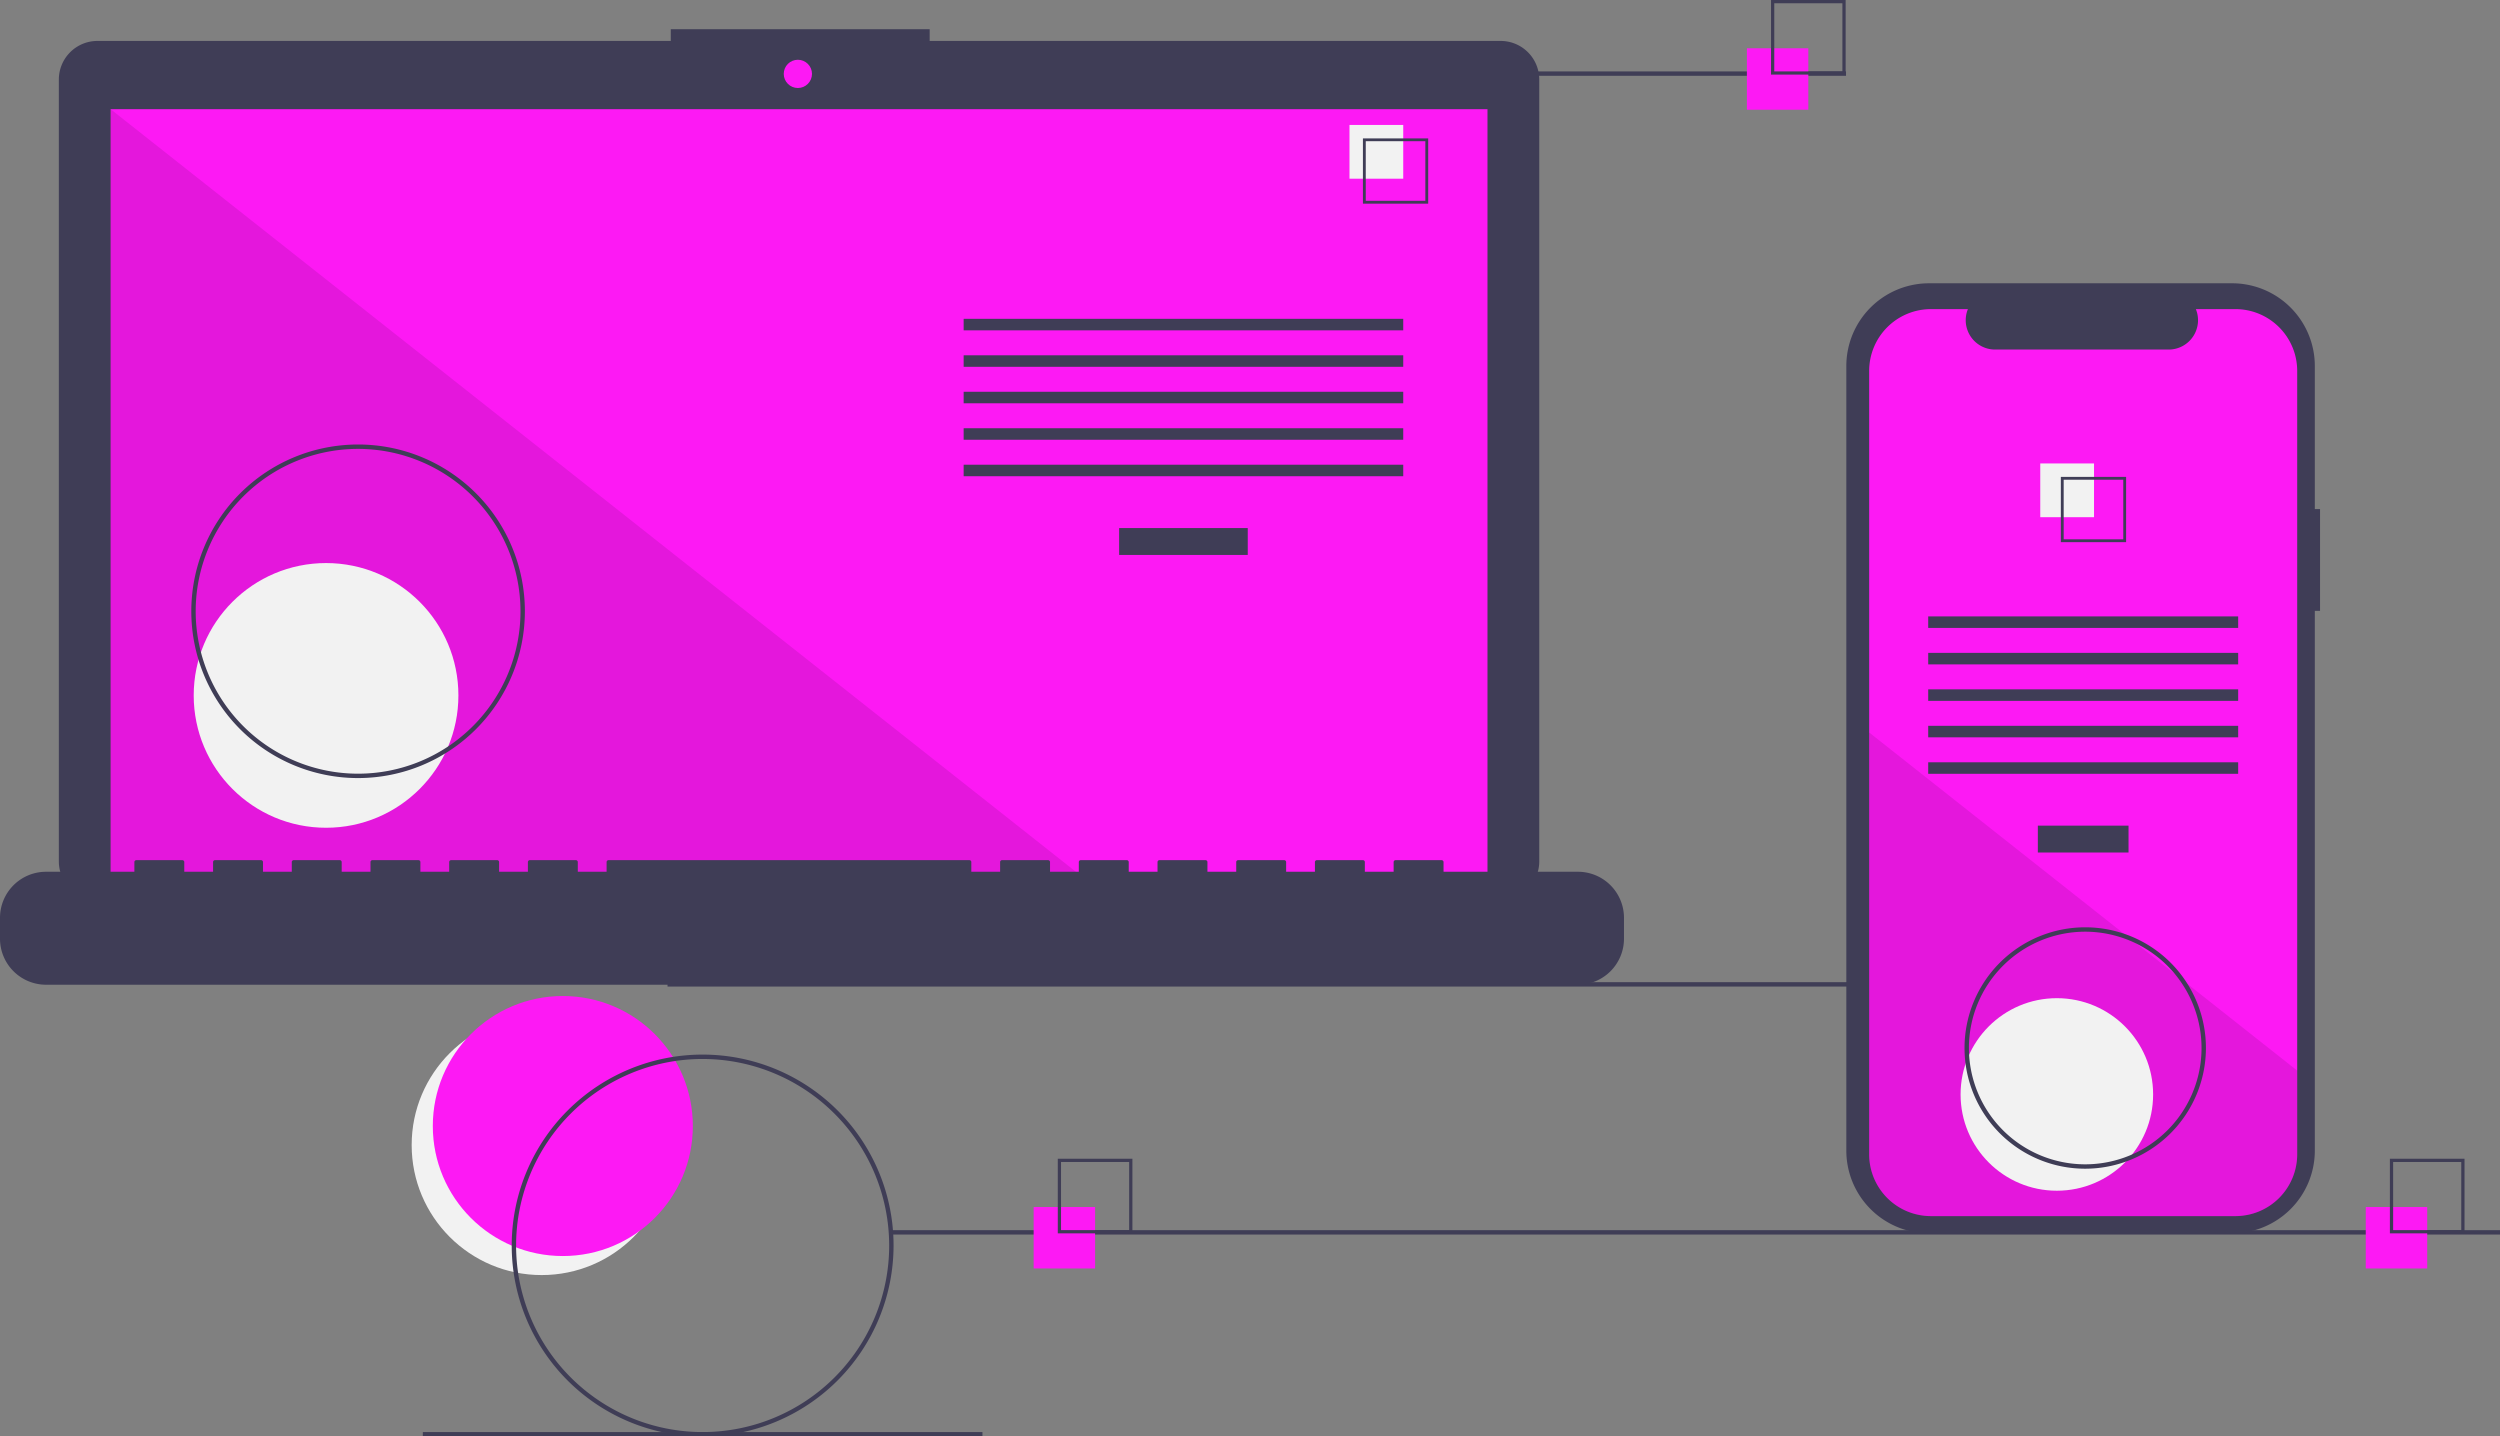 <svg xmlns="http://www.w3.org/2000/svg" id="b6117b06-2b45-45bc-b789-4a82ab6612dd" data-name="Layer 1" viewBox="0 0 1139.171 654.543" class="injected-svg ClassicGrid__ImageFile-sc-td9pmq-4 fNAcXv grid_media" xmlns:xlink="http://www.w3.org/1999/xlink"><rect x="0" y="0" width="1139.171" height="654.543" fill="#808080" stroke="none"/><title>progressive_app</title><circle cx="246.827" cy="521.765" r="59.243" fill="#f2f2f2"></circle><circle cx="256.46" cy="513.095" r="59.243" fill="#fd19f4"></circle><rect x="304.171" y="447.543" width="733" height="2" fill="#3f3d56"></rect><path d="M714.207,141.381H454.038v-5.362h-117.971v5.362H74.825a17.599,17.599,0,0,0-17.599,17.599V515.231a17.599,17.599,0,0,0,17.599,17.599H714.207a17.599,17.599,0,0,0,17.599-17.599V158.979A17.599,17.599,0,0,0,714.207,141.381Z" transform="translate(-30.415 -122.728)" fill="#3f3d56"></path><rect x="50.406" y="49.754" width="627.391" height="353.913" fill="#fd19f4"></rect><circle cx="363.565" cy="33.667" r="6.435" fill="#fd19f4"></circle><polygon points="498.374 403.667 50.406 403.667 50.406 49.754 498.374 403.667" opacity="0.1"></polygon><circle cx="148.574" cy="316.876" r="60.307" fill="#f2f2f2"></circle><rect x="509.953" y="240.622" width="58.605" height="12.246" fill="#3f3d56"></rect><rect x="439.102" y="145.279" width="200.307" height="5.248" fill="#3f3d56"></rect><rect x="439.102" y="161.898" width="200.307" height="5.248" fill="#3f3d56"></rect><rect x="439.102" y="178.518" width="200.307" height="5.248" fill="#3f3d56"></rect><rect x="439.102" y="195.137" width="200.307" height="5.248" fill="#3f3d56"></rect><rect x="439.102" y="211.756" width="200.307" height="5.248" fill="#3f3d56"></rect><rect x="614.917" y="56.934" width="24.492" height="24.492" fill="#f2f2f2"></rect><path d="M681.195,215.525h-29.74v-29.74h29.74Zm-28.447-1.293h27.154V187.078H652.748Z" transform="translate(-30.415 -122.728)" fill="#3f3d56"></path><path d="M749.422,519.96H688.192v-4.412a.875.875,0,0,0-.875-.875h-20.993a.875.875,0,0,0-.875.875v4.412H652.329v-4.412a.875.875,0,0,0-.875-.875H630.462a.875.875,0,0,0-.875.875v4.412H616.467v-4.412a.875.875,0,0,0-.875-.875H594.599a.875.875,0,0,0-.875.875v4.412H580.604v-4.412a.875.875,0,0,0-.875-.875H558.736a.875.875,0,0,0-.875.875v4.412H544.741v-4.412a.875.875,0,0,0-.875-.875H522.873a.875.875,0,0,0-.875.875v4.412H508.878v-4.412a.875.875,0,0,0-.875-.875h-20.993a.875.875,0,0,0-.875.875v4.412H473.015v-4.412a.875.875,0,0,0-.875-.875H307.696a.875.875,0,0,0-.875.875v4.412H293.701v-4.412a.875.875,0,0,0-.875-.875H271.833a.875.875,0,0,0-.875.875v4.412H257.838v-4.412a.875.875,0,0,0-.875-.875h-20.993a.875.875,0,0,0-.875.875v4.412H221.975v-4.412a.875.875,0,0,0-.875-.875H200.107a.875.875,0,0,0-.875.875v4.412H186.112v-4.412a.875.875,0,0,0-.875-.875H164.244a.875.875,0,0,0-.875.875v4.412H150.249v-4.412a.875.875,0,0,0-.875-.875H128.381a.875.875,0,0,0-.875.875v4.412H114.386v-4.412a.875.875,0,0,0-.875-.875H92.519a.875.875,0,0,0-.875.875v4.412H51.407a20.993,20.993,0,0,0-20.993,20.993v9.492A20.993,20.993,0,0,0,51.407,571.438H749.422a20.993,20.993,0,0,0,20.993-20.993v-9.492A20.993,20.993,0,0,0,749.422,519.96Z" transform="translate(-30.415 -122.728)" fill="#3f3d56"></path><path d="M193.586,477.272a76,76,0,1,1,76-76A76.086,76.086,0,0,1,193.586,477.272Zm0-150a74,74,0,1,0,74,74A74.084,74.084,0,0,0,193.586,327.272Z" transform="translate(-30.415 -122.728)" fill="#3f3d56"></path><rect x="586.171" y="32.543" width="255" height="2" fill="#3f3d56"></rect><rect x="406.171" y="560.543" width="733" height="2" fill="#3f3d56"></rect><rect x="192.672" y="652.543" width="255" height="2" fill="#3f3d56"></rect><rect x="471" y="550" width="28" height="28" fill="#fd19f4"></rect><path d="M546.415,684.728h-34v-34h34Zm-32.522-1.478H544.936V652.207H513.893Z" transform="translate(-30.415 -122.728)" fill="#3f3d56"></path><rect x="796" y="22" width="28" height="28" fill="#fd19f4"></rect><path d="M871.415,156.728h-34v-34h34Zm-32.522-1.478H869.936V124.207H838.893Z" transform="translate(-30.415 -122.728)" fill="#3f3d56"></path><rect x="1078" y="550" width="28" height="28" fill="#fd19f4"></rect><path d="M1153.415,684.728h-34v-34h34Zm-32.522-1.478h31.043V652.207h-31.043Z" transform="translate(-30.415 -122.728)" fill="#3f3d56"></path><path d="M1087.586,354.687h-2.379V289.525a37.714,37.714,0,0,0-37.714-37.714H909.44A37.714,37.714,0,0,0,871.726,289.525V647.006A37.714,37.714,0,0,0,909.44,684.72h138.053a37.714,37.714,0,0,0,37.714-37.714V401.07h2.379Z" transform="translate(-30.415 -122.728)" fill="#3f3d56"></path><path d="M1077.176,291.742v356.96a28.165,28.165,0,0,1-28.16,28.17H910.296a28.165,28.165,0,0,1-28.16-28.17v-356.96a28.163,28.163,0,0,1,28.16-28.16h16.83a13.379,13.379,0,0,0,12.39,18.43h79.09a13.379,13.379,0,0,0,12.39-18.43h18.02A28.163,28.163,0,0,1,1077.176,291.742Z" transform="translate(-30.415 -122.728)" fill="#fd19f4"></path><rect x="928.58" y="376.218" width="41.324" height="12.246" fill="#3f3d56"></rect><rect x="878.621" y="280.875" width="141.24" height="5.248" fill="#3f3d56"></rect><rect x="878.621" y="297.494" width="141.24" height="5.248" fill="#3f3d56"></rect><rect x="878.621" y="314.114" width="141.24" height="5.248" fill="#3f3d56"></rect><rect x="878.621" y="330.733" width="141.24" height="5.248" fill="#3f3d56"></rect><rect x="878.621" y="347.352" width="141.24" height="5.248" fill="#3f3d56"></rect><rect x="929.684" y="211.179" width="24.492" height="24.492" fill="#f2f2f2"></rect><path d="M969.474,340.032v29.74h29.74v-29.74Zm28.45,28.45h-27.16v-27.16h27.16Z" transform="translate(-30.415 -122.728)" fill="#3f3d56"></path><path d="M1077.176,610.582v38.12a28.165,28.165,0,0,1-28.16,28.17H910.296a28.165,28.165,0,0,1-28.16-28.17v-192.21l116.87,92.33,2,1.58,21.74,17.17,2.03,1.61Z" transform="translate(-30.415 -122.728)" opacity="0.1"></path><circle cx="937.241" cy="498.707" r="43.868" fill="#f2f2f2"></circle><path d="M350.586,777.272a87,87,0,1,1,87-87A87.099,87.099,0,0,1,350.586,777.272Zm0-172a85,85,0,1,0,85,85A85.096,85.096,0,0,0,350.586,605.272Z" transform="translate(-30.415 -122.728)" fill="#3f3d56"></path><path d="M980.586,655.272a55,55,0,1,1,55-55A55.062,55.062,0,0,1,980.586,655.272Zm0-108a53,53,0,1,0,53,53A53.06,53.06,0,0,0,980.586,547.272Z" transform="translate(-30.415 -122.728)" fill="#3f3d56"></path></svg>